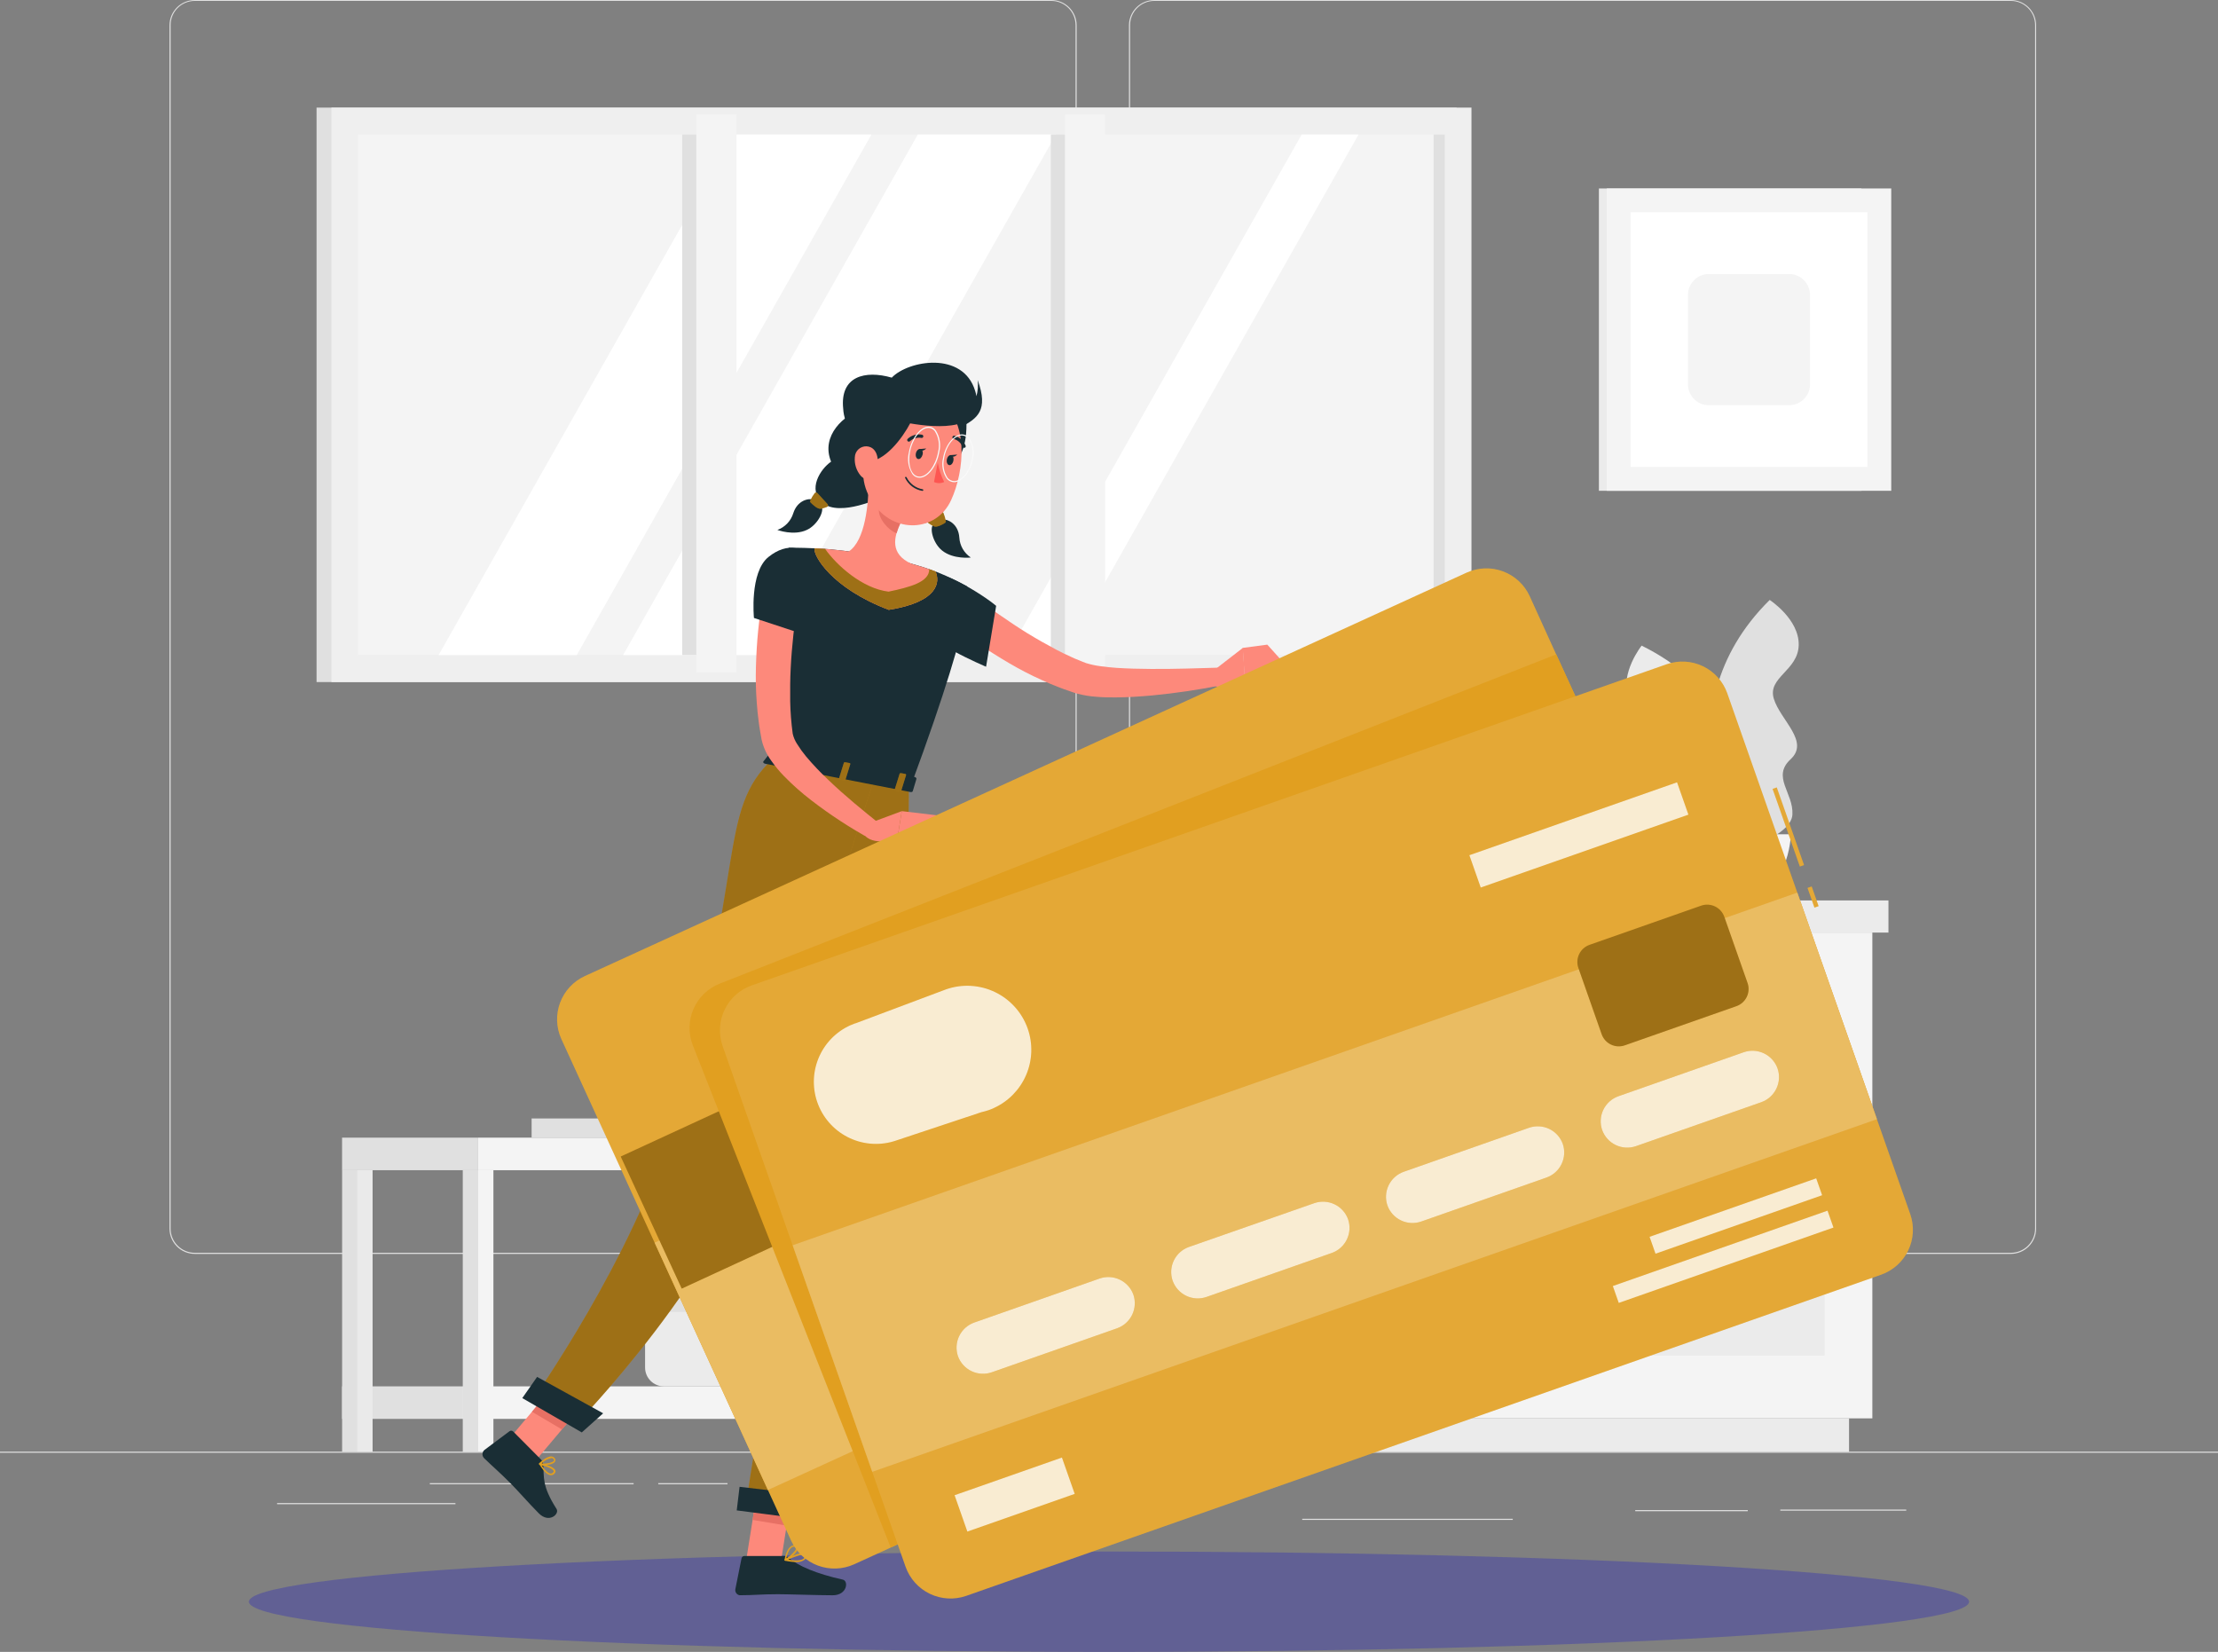 <svg width="905" height="674" viewBox="0 0 905 674" fill="none" xmlns="http://www.w3.org/2000/svg">
<rect x="0" y="0" width="905" height="674" fill="#808080" stroke="none"/>
<g clip-path="url(#clip0_46_2181)">
<path d="M905 592.301H0V592.753H905V592.301Z" fill="#E0E0E0"/>
<path d="M777.793 615.928H726.407V616.38H777.793V615.928Z" fill="#E0E0E0"/>
<path d="M713.14 616.145H667.22V616.597H713.14V616.145Z" fill="#E0E0E0"/>
<path d="M500.682 605.67H438.871V606.122H500.682V605.67Z" fill="#E0E0E0"/>
<path d="M617.246 619.691H531.344V620.143H617.246V619.691Z" fill="#E0E0E0"/>
<path d="M258.541 605.146H175.371V605.598H258.541V605.146Z" fill="#E0E0E0"/>
<path d="M296.84 605.146H268.586V605.598H296.84V605.146Z" fill="#E0E0E0"/>
<path d="M185.833 613.286H113.053V613.739H185.833V613.286Z" fill="#E0E0E0"/>
<path d="M428.97 511.615H79.477C76.739 511.61 74.115 510.52 72.181 508.583C70.246 506.646 69.16 504.021 69.16 501.285V10.239C69.184 7.519 70.281 4.917 72.213 3C74.144 1.083 76.755 0.005 79.477 0L428.97 0C431.711 0 434.34 1.088 436.278 3.026C438.216 4.963 439.305 7.59 439.305 10.33V501.285C439.305 504.024 438.216 506.652 436.278 508.589C434.34 510.526 431.711 511.615 428.97 511.615ZM79.477 0.362C76.859 0.367 74.35 1.409 72.501 3.261C70.651 5.113 69.613 7.623 69.613 10.239V501.285C69.613 503.901 70.651 506.411 72.501 508.263C74.35 510.115 76.859 511.158 79.477 511.162H428.97C431.588 511.153 434.096 510.109 435.948 508.259C437.799 506.408 438.843 503.902 438.853 501.285V10.239C438.843 7.623 437.799 5.116 435.948 3.265C434.096 1.415 431.588 0.371 428.97 0.362H79.477Z" fill="#E0E0E0"/>
<path d="M820.491 511.615H470.98C468.242 511.605 465.619 510.514 463.683 508.579C461.747 506.643 460.655 504.022 460.645 501.285V10.239C460.674 7.517 461.775 4.915 463.709 2.999C465.644 1.082 468.256 0.005 470.98 0L820.491 0C823.21 0.009 825.816 1.09 827.744 3.006C829.672 4.923 830.766 7.522 830.79 10.239V501.285C830.792 502.639 830.528 503.98 830.012 505.232C829.495 506.484 828.737 507.622 827.781 508.582C826.825 509.541 825.689 510.302 824.438 510.823C823.187 511.343 821.846 511.612 820.491 511.615ZM470.98 0.362C468.362 0.371 465.854 1.415 464.003 3.265C462.151 5.116 461.107 7.623 461.098 10.239V501.285C461.107 503.902 462.151 506.408 464.003 508.259C465.854 510.109 468.362 511.153 470.98 511.162H820.491C823.109 511.153 825.617 510.109 827.469 508.259C829.32 506.408 830.364 503.902 830.374 501.285V10.239C830.364 7.623 829.32 5.116 827.469 3.265C825.617 1.415 823.109 0.371 820.491 0.362H470.98Z" fill="#E0E0E0"/>
<path d="M594.332 43.907H129.162V278.295H594.332V43.907Z" fill="#E0E0E0"/>
<path d="M600.395 43.907H135.225V278.295H600.395V43.907Z" fill="#EFEFEF"/>
<path d="M589.517 54.888H146.121V267.277H589.517V54.888Z" fill="#F4F4F4"/>
<path d="M178.955 267.295L299.211 54.906H355.556L235.318 267.295H178.955Z" fill="white"/>
<path d="M254.232 267.295L374.489 54.906H430.834L310.596 267.295H254.232Z" fill="white"/>
<path d="M410.87 267.295L531.108 54.906H554.313L434.074 267.295H410.87Z" fill="white"/>
<path d="M445.17 54.888H428.771V267.277H445.17V54.888Z" fill="#E0E0E0"/>
<path d="M294.758 54.888H278.36V267.277H294.758V54.888Z" fill="#E0E0E0"/>
<path d="M450.925 46.729H434.527V274.278H450.925V46.729Z" fill="#F4F4F4"/>
<path d="M300.514 46.729H284.116V274.278H300.514V46.729Z" fill="#F4F4F4"/>
<path d="M589.517 54.888H584.938V267.277H589.517V54.888Z" fill="#E0E0E0"/>
<path d="M709.23 347.493C709.23 347.493 676.035 290.307 722.081 244.79C722.081 244.79 734.1 252.605 733.919 263.134C733.738 273.663 721.05 276.323 723.765 285.115C726.48 293.907 738.48 302.518 730.625 309.773C722.769 317.027 731.874 323.504 731.349 332.387C730.824 341.269 709.23 347.493 709.23 347.493Z" fill="#E0E0E0"/>
<path d="M714.443 356.846C714.443 356.846 727.892 292.116 669.827 263.424C669.827 263.424 660.904 274.64 664.397 284.572C667.89 294.504 680.777 293.039 680.958 302.229C681.139 311.419 672.488 323.377 682.243 327.792C691.999 332.206 685.375 341.215 688.687 349.501C691.999 357.787 714.443 356.846 714.443 356.846Z" fill="#EBEBEB"/>
<path d="M684.886 340.401C684.886 340.401 685.465 367.393 707.8 367.393C730.136 367.393 730.733 340.401 730.733 340.401H684.886Z" fill="#F4F4F4"/>
<path d="M529.896 346.371C529.896 346.371 530.656 367.393 560.032 367.393C589.408 367.393 590.187 346.371 590.187 346.371H529.896Z" fill="#EBEBEB"/>
<path d="M598.078 351.581C598.078 351.581 598.657 367.393 620.739 367.393C642.821 367.393 643.382 351.581 643.382 351.581H598.078Z" fill="#EBEBEB"/>
<path d="M550.584 380.509H501.135V578.733H550.584V380.509Z" fill="#EBEBEB"/>
<path d="M754.462 578.714H510.619V592.301H754.462V578.714Z" fill="#EBEBEB"/>
<path d="M763.965 380.491H550.584V578.714H763.965V380.491Z" fill="#F4F4F4"/>
<path d="M744.526 399.667H570.023V469.969H744.526V399.667Z" fill="#EBEBEB"/>
<path d="M744.526 482.778H570.023V553.079H744.526V482.778Z" fill="#EBEBEB"/>
<path d="M676.94 407.374H637.681C636.403 407.374 635.176 406.868 634.27 405.966C633.365 405.064 632.853 403.84 632.849 402.562C632.858 401.284 633.37 400.061 634.275 399.157C635.179 398.253 636.403 397.741 637.681 397.732H676.94C678.219 397.741 679.443 398.253 680.347 399.157C681.251 400.061 681.763 401.284 681.773 402.562C681.768 403.84 681.257 405.064 680.351 405.966C679.445 406.868 678.219 407.374 676.94 407.374Z" fill="#F4F4F4"/>
<path d="M676.94 490.484H637.681C636.403 490.484 635.176 489.978 634.27 489.076C633.365 488.174 632.853 486.95 632.849 485.672C632.858 484.394 633.37 483.171 634.275 482.267C635.179 481.363 636.403 480.851 637.681 480.842H676.94C678.219 480.851 679.443 481.363 680.347 482.267C681.251 483.171 681.763 484.394 681.773 485.672C681.768 486.95 681.257 488.174 680.351 489.076C679.445 489.978 678.219 490.484 676.94 490.484Z" fill="#F4F4F4"/>
<path d="M770.535 367.393H550.566V380.509H770.535V367.393Z" fill="#EBEBEB"/>
<path d="M550.566 367.375H494.203V380.491H550.566V367.375Z" fill="#E0E0E0"/>
<path d="M759.512 76.905H652.396V200.25H759.512V76.905Z" fill="#EBEBEB"/>
<path d="M771.675 76.905H655.6V200.25H771.675V76.905Z" fill="#F4F4F4"/>
<path d="M761.956 86.62H665.32V190.517H761.956V86.62Z" fill="white"/>
<path d="M730.009 111.803H697.266C692.558 111.803 688.741 115.618 688.741 120.324V156.813C688.741 161.519 692.558 165.334 697.266 165.334H730.009C734.718 165.334 738.534 161.519 738.534 156.813V120.324C738.534 115.618 734.718 111.803 730.009 111.803Z" fill="#F4F4F4"/>
<path d="M487.053 477.459H474.618V592.301H487.053V477.459Z" fill="#E0E0E0"/>
<path opacity="0.5" d="M487.053 477.459H480.827V592.301H487.053V477.459Z" fill="#F4F4F4"/>
<path d="M432.59 509.625H424.047C424.983 508.833 425.735 507.846 426.251 506.734C426.767 505.622 427.034 504.41 427.033 503.184H325.8C325.801 504.412 326.071 505.624 326.59 506.736C327.109 507.849 327.865 508.835 328.804 509.625H320.37C317.346 509.625 314.445 510.826 312.307 512.963C310.168 515.1 308.967 517.999 308.967 521.022V554.255C308.967 557.278 310.168 560.177 312.307 562.314C314.445 564.452 317.346 565.653 320.37 565.653H432.59C435.614 565.653 438.514 564.452 440.653 562.314C442.791 560.177 443.993 557.278 443.993 554.255V521.022C443.993 517.999 442.791 515.1 440.653 512.963C438.514 510.826 435.614 509.625 432.59 509.625Z" fill="#F4F4F4"/>
<path d="M338.958 534.174H270.884C266.646 534.174 263.21 537.609 263.21 541.845V557.982C263.21 562.218 266.646 565.653 270.884 565.653H338.958C343.197 565.653 346.633 562.218 346.633 557.982V541.845C346.633 537.609 343.197 534.174 338.958 534.174Z" fill="#EBEBEB"/>
<path d="M344.063 527.227H265.78C264.361 527.227 263.21 528.377 263.21 529.796V532.727C263.21 534.146 264.361 535.296 265.78 535.296H344.063C345.482 535.296 346.633 534.146 346.633 532.727V529.796C346.633 528.377 345.482 527.227 344.063 527.227Z" fill="#E0E0E0"/>
<path d="M354.326 426.171C354.326 426.171 355.502 464.162 400.028 464.162C444.554 464.162 445.731 426.171 445.731 426.171H354.326Z" fill="#EBEBEB"/>
<path d="M195.1 464.18H139.569V477.459H195.1V464.18Z" fill="#E0E0E0"/>
<path d="M530.149 464.18H195.118V477.459H530.149V464.18Z" fill="#F4F4F4"/>
<path d="M195.1 565.653H139.569V578.932H195.1V565.653Z" fill="#E0E0E0"/>
<path d="M152.022 477.459H139.587V592.301H152.022V477.459Z" fill="#E0E0E0"/>
<path opacity="0.5" d="M152.022 477.459H145.795V592.301H152.022V477.459Z" fill="#F4F4F4"/>
<path d="M201.326 477.459H188.892V592.301H201.326V477.459Z" fill="#F4F4F4"/>
<path d="M195.118 477.459H188.892V592.301H195.118V477.459Z" fill="#E0E0E0"/>
<path d="M530.131 477.459H517.696V592.301H530.131V477.459Z" fill="#F4F4F4"/>
<path d="M523.923 477.459H517.696V592.301H523.923V477.459Z" fill="#E0E0E0"/>
<path d="M530.149 565.653H195.118V578.932H530.149V565.653Z" fill="#F4F4F4"/>
<path d="M284.459 456.347H216.91V464.18H284.459V456.347Z" fill="#E0E0E0"/>
<path d="M308.659 456.329H284.459V464.162H308.659V456.329Z" fill="#EBEBEB"/>
<path d="M452.5 674C646.319 674 803.441 664.831 803.441 653.521C803.441 642.211 646.319 633.042 452.5 633.042C258.681 633.042 101.559 642.211 101.559 653.521C101.559 664.831 258.681 674 452.5 674Z" fill="#616094"/>
<path d="M394.345 173.131C394.471 194.569 379.105 194.352 379.412 187.604C379.72 180.856 375.919 165.008 379.412 166.546C382.906 168.084 394.29 163.652 394.345 173.131Z" fill="#1A2E35"/>
<path d="M384.679 211.955C386.797 211.792 391.051 213.764 391.431 219.354C391.53 220.978 392.005 222.557 392.818 223.967C393.632 225.376 394.761 226.578 396.119 227.477C396.119 227.477 389.078 228.327 384.462 224.673C380.697 221.724 379.032 215.265 381.005 213.818C382.089 212.951 383.339 212.317 384.679 211.955Z" fill="#1A2E35"/>
<path d="M381.91 196.722C385.53 199.924 388.843 208.391 380.68 212.407C372.517 216.423 359.684 206.98 359.684 206.98L373.783 200.449L381.91 196.722Z" fill="#1A2E35"/>
<path d="M385.929 212.733C385.731 211.56 385.403 210.413 384.951 209.313C384.917 209.222 384.865 209.138 384.798 209.066C384.731 208.995 384.651 208.937 384.562 208.897C384.473 208.856 384.376 208.834 384.279 208.831C384.181 208.828 384.083 208.844 383.992 208.879H383.847L378.833 212.226C378.752 212.281 378.683 212.351 378.629 212.432C378.575 212.513 378.538 212.605 378.52 212.7C378.501 212.796 378.502 212.895 378.522 212.99C378.541 213.086 378.579 213.176 378.634 213.257C378.691 213.332 378.758 213.399 378.833 213.456C379.557 213.982 380.333 214.431 381.15 214.795C382.327 215.265 384.77 213.927 385.603 213.348C385.707 213.283 385.792 213.193 385.849 213.084C385.907 212.976 385.934 212.855 385.929 212.733Z" fill="#E19F20"/>
<path opacity="0.3" d="M385.929 212.733C385.731 211.56 385.403 210.413 384.951 209.313C384.917 209.222 384.865 209.138 384.798 209.066C384.731 208.995 384.651 208.937 384.562 208.897C384.473 208.856 384.376 208.834 384.279 208.831C384.181 208.828 384.083 208.844 383.992 208.879H383.847L378.833 212.226C378.752 212.281 378.683 212.351 378.629 212.432C378.575 212.513 378.538 212.605 378.52 212.7C378.501 212.796 378.502 212.895 378.522 212.99C378.541 213.086 378.579 213.176 378.634 213.257C378.691 213.332 378.758 213.399 378.833 213.456C379.557 213.982 380.333 214.431 381.15 214.795C382.327 215.265 384.77 213.927 385.603 213.348C385.707 213.283 385.792 213.193 385.849 213.084C385.907 212.976 385.934 212.855 385.929 212.733Z" fill="black"/>
<path d="M331.972 203.85C329.963 203.181 325.366 204.085 323.664 209.44C323.18 210.993 322.343 212.413 321.219 213.59C320.095 214.767 318.714 215.668 317.185 216.224C317.185 216.224 323.827 218.721 329.185 216.224C333.529 214.252 336.606 208.355 335.104 206.473C334.252 205.392 333.186 204.498 331.972 203.85Z" fill="#1A2E35"/>
<path d="M351.918 167.035C344.588 169.025 334.723 177.708 339.104 188.364C334.778 191.313 329.239 199.797 335.719 205.225C342.687 211.068 359.828 202.873 359.828 202.873L359.955 200.087L362 179.355L351.918 167.035Z" fill="#1A2E35"/>
<path d="M330.578 204.32C331.061 203.223 331.668 202.185 332.388 201.227C332.516 201.071 332.7 200.972 332.9 200.952C333.1 200.931 333.3 200.991 333.456 201.118L333.565 201.227L337.619 205.659C337.688 205.728 337.743 205.81 337.78 205.9C337.818 205.99 337.837 206.086 337.837 206.184C337.837 206.281 337.818 206.378 337.78 206.468C337.743 206.558 337.688 206.639 337.619 206.708C337.563 206.777 337.487 206.827 337.402 206.853C336.58 207.19 335.725 207.439 334.85 207.595C333.583 207.776 331.628 205.912 330.868 205.152C330.741 205.059 330.646 204.93 330.594 204.781C330.542 204.633 330.537 204.472 330.578 204.32Z" fill="#E19F20"/>
<path opacity="0.3" d="M330.578 204.32C331.061 203.223 331.668 202.185 332.388 201.227C332.516 201.071 332.7 200.972 332.9 200.952C333.1 200.931 333.3 200.991 333.456 201.118L333.565 201.227L337.619 205.659C337.688 205.728 337.743 205.81 337.78 205.9C337.818 205.99 337.837 206.086 337.837 206.184C337.837 206.281 337.818 206.378 337.78 206.468C337.743 206.558 337.688 206.639 337.619 206.708C337.563 206.777 337.487 206.827 337.402 206.853C336.58 207.19 335.725 207.439 334.85 207.595C333.583 207.776 331.628 205.912 330.868 205.152C330.741 205.059 330.646 204.93 330.594 204.781C330.542 204.633 330.537 204.472 330.578 204.32Z" fill="black"/>
<path d="M396.535 242.547C399.992 245.224 403.775 248.082 407.576 250.688C411.377 253.293 415.196 255.916 419.124 258.322C423.051 260.728 427.033 262.971 431.051 265.106L434.074 266.644L437.151 268.073C438.165 268.562 439.196 268.996 440.246 269.394L441.785 270.027C442.31 270.226 442.871 270.479 443.197 270.57C445.089 271.146 447.026 271.564 448.989 271.818C451.124 272.125 453.369 272.343 455.649 272.505C460.192 272.795 464.862 272.921 469.55 272.94C474.238 272.958 478.98 272.94 483.704 272.795L497.913 272.397L498.8 279.507C489.293 281.42 479.693 282.839 470.039 283.758C465.17 284.192 460.283 284.518 455.287 284.554C452.79 284.554 450.256 284.554 447.649 284.319C444.846 284.157 442.068 283.702 439.359 282.962C438.527 282.745 438.002 282.528 437.386 282.329L435.576 281.696C434.364 281.298 433.169 280.863 431.956 280.375L428.445 278.964L425.006 277.444C420.46 275.399 416.031 273.104 411.739 270.57C407.467 268.055 403.268 265.45 399.214 262.664C395.075 259.861 391.087 256.842 387.268 253.618L396.535 242.547Z" fill="#FD897B"/>
<path d="M377.747 234.424C382.254 230.914 400.807 242.402 406.454 247.196L402.345 272.035C402.345 272.035 375.648 260.855 374.037 253.22C372.372 245.242 374.345 237.101 377.747 234.424Z" fill="#1A2E35"/>
<path d="M495.94 273.012L507.126 264.346L508.013 277.752C508.013 277.752 500.302 282.528 495.216 279.561L495.94 273.012Z" fill="#FD897B"/>
<path d="M517.099 263.026L522.819 269.394L507.941 277.752L507.054 264.346L517.099 263.026Z" fill="#FD897B"/>
<path d="M304.587 635.846L318.687 636.895L323.827 604.458L309.745 603.409L304.587 635.846Z" fill="#FD897B"/>
<path d="M204.838 590.51L216.802 598.036L238.106 572.781L226.142 565.237L204.838 590.51Z" fill="#FD897B"/>
<path d="M220.585 595.34L209.381 584.069C209.188 583.877 208.931 583.76 208.659 583.74C208.387 583.72 208.116 583.798 207.897 583.961L197.706 591.577C197.237 591.957 196.936 592.507 196.872 593.107C196.807 593.707 196.984 594.309 197.363 594.779L197.525 594.96C201.489 598.814 203.607 600.478 208.53 605.435C211.553 608.492 215.662 613.25 219.843 617.465C224.024 621.681 228.404 617.755 227.083 615.656C220.965 606.122 222.069 602.558 221.653 597.71C221.603 596.815 221.222 595.971 220.585 595.34Z" fill="#1A2E35"/>
<path d="M319.628 634.869H303.736C303.457 634.869 303.186 634.966 302.971 635.145C302.756 635.323 302.611 635.571 302.56 635.846L300.044 648.401C299.943 648.953 300.063 649.521 300.377 649.985C300.692 650.449 301.177 650.77 301.727 650.88C301.896 650.898 302.065 650.898 302.234 650.88C307.772 650.88 310.469 650.464 317.456 650.464C321.746 650.464 333.746 650.898 339.737 650.898C345.728 650.898 346.326 645.036 343.882 644.512C333.022 642.124 325.547 638.849 321.981 635.701C321.325 635.145 320.488 634.849 319.628 634.869Z" fill="#1A2E35"/>
<path d="M323.828 604.458L320.968 622.477L307.067 620.143L309.728 603.427L323.828 604.458Z" fill="#E77064"/>
<path d="M226.141 565.255L238.105 572.781L229.291 583.237L217.055 576.019L226.141 565.255Z" fill="#E77064"/>
<path d="M315.302 309.592L371.666 320.573C400.789 241.751 394.454 239.164 394.454 239.164C390.359 236.912 386.127 234.918 381.784 233.194L381.023 232.904C377.403 231.583 376.679 231.384 371.865 229.973C363.575 228.001 355.846 226.355 346.271 224.998L344.461 224.745C342.651 224.528 341.004 224.347 339.339 224.184C338.217 224.058 337.095 223.985 336.027 223.913L332.407 223.714C326.217 223.406 321.782 223.497 321.782 223.497C323.502 272.723 320.714 286.852 315.302 309.592Z" fill="#1A2E35"/>
<path d="M354.416 196.722C354.416 205.261 353.095 220.657 346.253 225.035C346.253 225.035 346.886 233.827 362.181 236.794C379.014 240.068 371.846 230.01 371.846 230.01C363.104 226.03 364.606 219.263 367.502 213.185L354.416 196.722Z" fill="#FD897B"/>
<path d="M359.756 203.434L367.502 213.185C366.83 214.597 366.274 216.061 365.837 217.563C362.416 216.369 358.344 211.593 358.597 207.848C358.708 206.318 359.101 204.821 359.756 203.434Z" fill="#E77064"/>
<path d="M353.602 177.111C351.792 191.023 350.688 196.867 356.263 205.279C364.643 217.943 382.128 217.129 388.083 204.049C393.513 192.272 395.54 171.485 383.141 163.435C381.044 162.05 378.694 161.092 376.226 160.615C373.758 160.138 371.22 160.152 368.758 160.656C366.295 161.16 363.956 162.144 361.874 163.552C359.792 164.96 358.009 166.764 356.625 168.862C354.996 171.343 353.962 174.166 353.602 177.111Z" fill="#FD897B"/>
<path d="M398.906 155.076C399.161 157.283 398.995 159.517 398.417 161.662C398.287 160.934 398.112 160.215 397.892 159.509C392.933 143.118 370.598 147.026 363.864 154.081C353.004 150.97 342.669 153.448 344.045 166.745C344.217 170.171 345.45 173.459 347.574 176.153C345.891 180.82 347.574 188.255 353.131 188.473C360.95 188.78 368.371 178.432 371.358 172.751C376.788 173.674 384.607 174.561 390.544 173.113C391.539 173.71 392.354 174.126 392.354 174.126C398.671 170.743 403.485 167.469 398.906 155.076Z" fill="#1A2E35"/>
<path d="M348.787 186.609C348.57 189.308 349.421 191.985 351.158 194.063C353.511 196.794 356.588 195.184 357.693 191.946C358.616 189.015 358.489 184.076 355.34 182.539C354.793 182.282 354.201 182.135 353.598 182.107C352.994 182.079 352.391 182.17 351.823 182.375C351.255 182.58 350.733 182.895 350.286 183.302C349.84 183.708 349.478 184.199 349.222 184.746C348.95 185.33 348.802 185.965 348.787 186.609Z" fill="#FD897B"/>
<path d="M370.815 320.573C370.815 320.573 371.032 432.412 361.873 474.528C352.353 518.345 324.352 618.026 324.352 618.026L304.08 615.403C304.08 615.403 319.954 514.708 326.705 471.163C334.072 423.71 329.565 312.541 329.565 312.541L370.815 320.573Z" fill="#E19F20"/>
<path opacity="0.3" d="M370.815 320.573C370.815 320.573 371.032 432.412 361.873 474.528C352.353 518.345 324.352 618.026 324.352 618.026L304.08 615.403C304.08 615.403 319.954 514.708 326.705 471.163C334.072 423.71 329.565 312.541 329.565 312.541L370.815 320.573Z" fill="black"/>
<path d="M327.809 619.781L300.605 616.271L301.763 606.647L332.642 610.265L327.809 619.781Z" fill="#1A2E35"/>
<path d="M356.787 317.679C356.787 317.679 326.433 410.106 311.356 463.348C295.464 519.521 234.54 581.645 234.54 581.645L217.073 571.55C217.073 571.55 258.703 512.574 273.998 460.164C305.148 353.77 292.351 331.229 315.302 309.592L356.787 317.679Z" fill="#E19F20"/>
<path opacity="0.3" d="M356.787 317.679C356.787 317.679 326.433 410.106 311.356 463.348C295.464 519.521 234.54 581.645 234.54 581.645L217.073 571.55C217.073 571.55 258.703 512.574 273.998 460.164C305.148 353.77 292.351 331.229 315.302 309.592L356.787 317.679Z" fill="black"/>
<path d="M237.381 584.449L213.109 570.447L219.155 561.799L246.106 576.652L237.381 584.449Z" fill="#1A2E35"/>
<path d="M373.693 185.017C373.476 186.139 373.892 187.152 374.634 187.297C375.376 187.441 376.136 186.645 376.444 185.487C376.752 184.33 376.245 183.335 375.503 183.19C374.761 183.045 373.91 183.895 373.693 185.017Z" fill="#1A2E35"/>
<path d="M386.345 187.477C386.127 188.599 386.544 189.63 387.286 189.775C388.028 189.92 388.788 189.124 389.005 187.966C389.223 186.808 388.806 185.813 388.064 185.686C387.322 185.56 386.562 186.338 386.345 187.477Z" fill="#1A2E35"/>
<path d="M387.738 185.705L390.58 185.469C390.58 185.469 388.788 187.297 387.738 185.705Z" fill="#1A2E35"/>
<path d="M382.634 188.762C383.135 191.505 384.012 194.165 385.241 196.668C384.592 196.971 383.884 197.129 383.168 197.129C382.452 197.129 381.744 196.971 381.096 196.668L382.634 188.762Z" fill="#FD5652"/>
<path d="M376.353 200.286C374.84 200.038 373.41 199.429 372.184 198.509C370.958 197.589 369.973 196.386 369.312 195.003C369.294 194.964 369.284 194.922 369.282 194.879C369.281 194.836 369.288 194.793 369.303 194.752C369.318 194.712 369.341 194.675 369.371 194.643C369.4 194.612 369.436 194.587 369.475 194.569C369.557 194.539 369.648 194.54 369.728 194.574C369.809 194.607 369.874 194.67 369.91 194.75C370.542 196.021 371.464 197.125 372.603 197.974C373.741 198.822 375.063 199.391 376.462 199.635C376.505 199.641 376.546 199.656 376.583 199.679C376.62 199.702 376.653 199.732 376.678 199.767C376.703 199.803 376.721 199.843 376.731 199.885C376.74 199.928 376.741 199.972 376.733 200.015C376.716 200.099 376.667 200.174 376.596 200.225C376.526 200.275 376.439 200.297 376.353 200.286Z" fill="#1A2E35"/>
<path d="M370.815 180.205C370.64 180.196 370.475 180.123 370.351 179.999C370.227 179.875 370.154 179.71 370.145 179.536C370.152 179.351 370.23 179.176 370.362 179.047C371.138 178.318 372.076 177.786 373.099 177.493C374.123 177.2 375.201 177.156 376.245 177.365C376.416 177.415 376.561 177.53 376.648 177.686C376.736 177.841 376.76 178.024 376.715 178.197C376.694 178.28 376.657 178.358 376.605 178.427C376.554 178.496 376.489 178.554 376.415 178.598C376.341 178.641 376.259 178.67 376.174 178.682C376.089 178.694 376.002 178.689 375.919 178.667C375.09 178.52 374.238 178.568 373.431 178.807C372.624 179.045 371.883 179.468 371.267 180.042C371.143 180.152 370.981 180.21 370.815 180.205Z" fill="#1A2E35"/>
<path d="M393.368 182.72C393.235 182.721 393.105 182.682 392.995 182.608C392.885 182.533 392.8 182.427 392.752 182.303C392.439 181.529 391.951 180.836 391.326 180.281C390.701 179.726 389.957 179.322 389.15 179.101C389.063 179.086 388.98 179.054 388.906 179.006C388.832 178.959 388.768 178.897 388.717 178.825C388.667 178.753 388.631 178.671 388.612 178.585C388.593 178.499 388.592 178.41 388.607 178.323C388.642 178.15 388.743 177.997 388.888 177.896C389.033 177.795 389.211 177.754 389.386 177.781C390.418 178.038 391.374 178.539 392.174 179.241C392.973 179.942 393.594 180.825 393.983 181.815C394.019 181.896 394.039 181.983 394.041 182.071C394.043 182.159 394.028 182.247 393.996 182.33C393.964 182.412 393.916 182.488 393.855 182.551C393.793 182.615 393.72 182.666 393.639 182.701L393.368 182.72Z" fill="#1A2E35"/>
<path d="M375.213 194.931C374.653 194.933 374.099 194.805 373.597 194.557C373.094 194.309 372.656 193.948 372.317 193.502C371.466 192.175 370.898 190.687 370.649 189.13C370.4 187.574 370.475 185.982 370.869 184.456C371.901 178.74 375.485 174.09 378.869 174.09C379.432 174.098 379.987 174.232 380.491 174.483C380.995 174.733 381.437 175.094 381.783 175.537C382.635 176.864 383.203 178.353 383.452 179.909C383.701 181.466 383.626 183.057 383.231 184.583C382.2 190.3 378.598 194.931 375.213 194.931ZM378.833 174.597C375.666 174.597 372.263 179.083 371.267 184.583C370.634 188.201 371.141 191.458 372.625 193.212C372.926 193.604 373.312 193.922 373.754 194.141C374.196 194.361 374.683 194.476 375.177 194.479C378.363 194.479 381.747 190.01 382.743 184.511C383.127 183.057 383.204 181.539 382.971 180.053C382.737 178.568 382.197 177.147 381.385 175.881C381.092 175.489 380.713 175.169 380.277 174.947C379.84 174.724 379.359 174.604 378.869 174.597H378.833Z" fill="#F9F9F9"/>
<path d="M389.277 196.74C388.691 196.732 388.114 196.591 387.591 196.328C387.067 196.064 386.61 195.686 386.254 195.22C385.442 194.002 384.892 192.629 384.639 191.187C384.387 189.745 384.438 188.266 384.788 186.844C385.711 181.526 389.187 177.22 392.535 177.22C393.122 177.235 393.697 177.382 394.22 177.648C394.743 177.914 395.2 178.293 395.558 178.758C396.363 179.976 396.908 181.346 397.161 182.784C397.413 184.222 397.366 185.697 397.024 187.116C396.119 192.453 392.644 196.74 389.277 196.74ZM392.481 177.672C389.331 177.672 386.073 181.815 385.241 186.935C384.916 188.291 384.871 189.699 385.107 191.074C385.344 192.449 385.857 193.761 386.616 194.931C386.94 195.336 387.346 195.666 387.808 195.9C388.27 196.134 388.777 196.266 389.295 196.288C392.445 196.288 395.721 192.163 396.535 187.043C396.857 185.688 396.903 184.281 396.67 182.907C396.437 181.533 395.929 180.221 395.178 179.047C394.856 178.639 394.45 178.305 393.988 178.068C393.526 177.831 393.018 177.696 392.499 177.672H392.481Z" fill="#F9F9F9"/>
<path d="M224.748 601.907C222.938 601.907 221.128 599.121 220.06 597.511C220.024 597.457 220.005 597.394 220.005 597.33C220.005 597.266 220.024 597.203 220.06 597.149C220.099 597.096 220.151 597.055 220.212 597.029C220.272 597.004 220.339 596.995 220.404 597.004C220.983 597.131 225.96 598.216 226.594 599.917C226.666 600.104 226.685 600.308 226.65 600.506C226.615 600.703 226.527 600.888 226.395 601.039C226.225 601.319 225.982 601.548 225.692 601.701C225.401 601.854 225.075 601.925 224.748 601.907ZM220.965 597.837C222.358 599.935 223.716 601.183 224.693 601.238C224.91 601.24 225.124 601.186 225.314 601.081C225.505 600.976 225.665 600.825 225.779 600.641C225.841 600.577 225.882 600.497 225.898 600.41C225.914 600.323 225.904 600.234 225.87 600.152C225.544 599.248 222.956 598.343 220.965 597.837Z" fill="#E19F20"/>
<path d="M221.779 597.837C221.231 597.839 220.685 597.778 220.15 597.656C220.096 597.637 220.046 597.606 220.006 597.565C219.965 597.524 219.934 597.475 219.915 597.421C219.879 597.315 219.879 597.2 219.915 597.095C220.042 596.986 222.811 594.255 224.856 594.255H225.001C225.254 594.271 225.501 594.341 225.726 594.46C225.95 594.578 226.148 594.743 226.304 594.942C226.489 595.135 226.603 595.384 226.63 595.65C226.656 595.915 226.592 596.182 226.449 596.407C225.87 597.384 223.553 597.837 221.779 597.837ZM220.965 597.131C222.666 597.33 225.417 596.842 225.979 596.028C226.069 595.901 226.141 595.702 225.87 595.358C225.775 595.225 225.651 595.116 225.506 595.041C225.361 594.965 225.201 594.925 225.037 594.924C223.482 595.215 222.057 595.987 220.965 597.131Z" fill="#E19F20"/>
<path d="M324.823 637.348C323.324 637.312 321.833 637.13 320.37 636.805C320.3 636.791 320.237 636.755 320.188 636.703C320.14 636.651 320.108 636.586 320.099 636.515C320.09 636.446 320.103 636.377 320.136 636.315C320.168 636.254 320.218 636.204 320.279 636.172C320.949 635.846 326.759 632.951 328.443 633.928C328.595 634.026 328.721 634.16 328.809 634.317C328.897 634.475 328.946 634.652 328.949 634.833C328.969 635.138 328.915 635.443 328.792 635.724C328.669 636.004 328.481 636.25 328.244 636.443C327.236 637.118 326.032 637.436 324.823 637.348ZM321.51 636.371C324.605 636.877 326.94 636.751 327.845 635.973C328.001 635.84 328.122 635.672 328.201 635.484C328.28 635.295 328.313 635.091 328.298 634.887C328.301 634.819 328.286 634.751 328.255 634.69C328.223 634.63 328.175 634.579 328.117 634.543C327.212 634.019 323.99 635.249 321.51 636.353V636.371Z" fill="#E19F20"/>
<path d="M320.461 636.805H320.262C320.209 636.77 320.167 636.721 320.141 636.663C320.115 636.606 320.107 636.542 320.117 636.479C320.117 636.226 320.986 630.473 324.135 630.473H324.407C325.312 630.563 325.565 631.016 325.619 631.396C325.873 632.988 322.361 636.063 320.588 636.823L320.461 636.805ZM324.081 631.088C322.036 631.088 321.131 634.417 320.823 635.864C322.633 634.797 325.04 632.391 324.895 631.432C324.895 631.432 324.895 631.142 324.262 631.088H324.081Z" fill="#E19F20"/>
<path d="M375.086 183.244L377.928 182.991C377.928 182.991 376.136 184.836 375.086 183.244Z" fill="#1A2E35"/>
<path d="M362.652 248.824C339.122 239.905 331.773 226.554 332.334 223.75L335.954 223.967H336.66C337.563 223.991 338.464 224.069 339.357 224.202C341.022 224.347 342.742 224.528 344.479 224.763L346.289 225.016C354.928 226.067 363.48 227.729 371.883 229.991C375.72 231.113 376.987 231.475 379.123 232.235L380.933 232.922L381.693 233.212C383.575 237.264 383.159 245.55 362.652 248.824Z" fill="#FD897B"/>
<path d="M362.652 248.824C339.122 239.905 331.773 226.554 332.334 223.75L335.954 223.967H336.66C341.438 230.751 351.9 240.122 362.561 241.407C371.141 239.598 379.231 237.535 379.159 232.235L380.969 232.922L381.729 233.212C383.575 237.264 383.159 245.55 362.652 248.824Z" fill="#E19F20"/>
<path opacity="0.3" d="M362.652 248.824C339.122 239.905 331.773 226.554 332.334 223.75L335.954 223.967H336.66C341.438 230.751 351.9 240.122 362.561 241.407C371.141 239.598 379.231 237.535 379.159 232.235L380.969 232.922L381.729 233.212C383.575 237.264 383.159 245.55 362.652 248.824Z" fill="black"/>
<path d="M315.103 306.119L311.483 310.678C311.211 311.021 311.61 311.51 312.261 311.636L371.376 323.142C371.883 323.251 372.353 323.142 372.444 322.762L373.928 317.823C374.036 317.48 373.656 317.1 373.095 316.991L316.008 305.883C315.849 305.849 315.684 305.852 315.527 305.893C315.37 305.933 315.225 306.011 315.103 306.119Z" fill="#1A2E35"/>
<path d="M321.529 313.988L320.008 313.699C319.701 313.699 319.501 313.445 319.556 313.246L321.547 306.842C321.547 306.643 321.909 306.553 322.198 306.607L323.737 306.896C324.045 306.896 324.244 307.168 324.189 307.349L322.198 313.771C322.128 313.878 322.024 313.958 321.902 313.998C321.78 314.037 321.648 314.034 321.529 313.988Z" fill="#E19F20"/>
<path opacity="0.3" d="M321.529 313.988L320.008 313.699C319.701 313.699 319.501 313.445 319.556 313.246L321.547 306.842C321.547 306.643 321.909 306.553 322.198 306.607L323.737 306.896C324.045 306.896 324.244 307.168 324.189 307.349L322.198 313.771C322.128 313.878 322.024 313.958 321.902 313.998C321.78 314.037 321.648 314.034 321.529 313.988Z" fill="black"/>
<path d="M325.547 245.333C324.859 249.62 324.207 254.378 323.737 258.829C323.266 263.279 322.85 267.874 322.633 272.505C322.512 274.785 322.44 277.064 322.416 279.344V286.128C322.506 290.558 322.85 294.98 323.447 299.371C323.792 300.873 324.405 302.301 325.257 303.586C326.346 305.344 327.556 307.024 328.877 308.615C331.769 312.048 334.863 315.304 338.144 318.366C341.457 321.55 344.932 324.626 348.498 327.629C352.063 330.632 355.738 333.617 359.358 336.493L355.466 342.5C346.947 337.835 338.802 332.519 331.104 326.598C327.126 323.558 323.375 320.233 319.882 316.648C318.014 314.73 316.301 312.667 314.759 310.479C312.844 307.895 311.483 304.946 310.759 301.813L310.089 297.978C309.854 296.729 309.691 295.481 309.546 294.251C309.184 291.754 308.985 289.276 308.786 286.797C308.409 281.868 308.294 276.922 308.442 271.981C308.587 267.078 308.859 262.194 309.347 257.327C309.836 252.461 310.451 247.685 311.429 242.655L325.547 245.333Z" fill="#FD897B"/>
<path d="M313.528 227.278C305.782 233.537 307.628 252.135 307.628 252.135L333.692 260.71C333.692 260.71 332.497 239.272 331.23 231.565C329.674 222.393 321.13 221.109 313.528 227.278Z" fill="#1A2E35"/>
<path d="M356.172 335.336L367.955 330.958L366.145 342.156C366.145 342.156 357.602 345.231 353.222 341.287L356.172 335.336Z" fill="#FD897B"/>
<path d="M381.983 332.622V341.269L366.145 342.156L367.955 330.958L381.983 332.622Z" fill="#FD897B"/>
<path d="M367.05 322.853L365.53 322.563C365.222 322.563 365.023 322.31 365.077 322.111L367.068 315.707C367.068 315.508 367.43 315.417 367.738 315.472L369.258 315.761C369.566 315.761 369.765 316.032 369.711 316.213L367.72 322.636C367.666 322.817 367.43 322.925 367.05 322.853Z" fill="#E19F20"/>
<path opacity="0.3" d="M367.05 322.853L365.53 322.563C365.222 322.563 365.023 322.31 365.077 322.111L367.068 315.707C367.068 315.508 367.43 315.417 367.738 315.472L369.258 315.761C369.566 315.761 369.765 316.032 369.711 316.213L367.72 322.636C367.666 322.817 367.43 322.925 367.05 322.853Z" fill="black"/>
<path d="M344.298 318.402L342.76 318.113C342.452 318.113 342.253 317.86 342.325 317.661L344.316 311.256C344.316 311.057 344.66 310.967 344.968 311.021L346.507 311.311C346.796 311.311 347.013 311.582 346.941 311.763L344.95 318.185C344.896 318.402 344.606 318.493 344.298 318.402Z" fill="#E19F20"/>
<path opacity="0.3" d="M344.298 318.402L342.76 318.113C342.452 318.113 342.253 317.86 342.325 317.661L344.316 311.256C344.316 311.057 344.66 310.967 344.968 311.021L346.507 311.311C346.796 311.311 347.013 311.582 346.941 311.763L344.95 318.185C344.896 318.402 344.606 318.493 344.298 318.402Z" fill="black"/>
<path d="M229.019 423.891L322.85 628.718C325.001 633.373 328.907 636.989 333.716 638.775C338.525 640.561 343.845 640.373 348.516 638.252L363.412 631.45L708.344 473.606C713.003 471.463 716.624 467.563 718.415 462.759C720.206 457.955 720.021 452.638 717.9 447.97L634.984 267.06L624.124 243.162C621.966 238.513 618.059 234.904 613.253 233.119C608.447 231.334 603.13 231.516 598.459 233.628L238.612 398.256C233.953 400.4 230.331 404.297 228.534 409.099C226.737 413.901 226.911 419.218 229.019 423.891Z" fill="#E19F20"/>
<path opacity="0.1" d="M229.019 423.891L322.85 628.718C325.001 633.373 328.907 636.989 333.716 638.775C338.525 640.561 343.845 640.373 348.516 638.252L363.412 631.45L708.344 473.606C713.003 471.463 716.624 467.563 718.415 462.759C720.206 457.955 720.021 452.638 717.9 447.97L634.984 267.06L624.124 243.162C621.966 238.513 618.059 234.904 613.253 233.119C608.447 231.334 603.13 231.516 598.459 233.628L238.612 398.256C233.953 400.4 230.331 404.297 228.534 409.099C226.737 413.901 226.911 419.218 229.019 423.891Z" fill="white"/>
<path d="M662.146 326.241L267.108 507.014L313.341 607.946L708.379 427.173L662.146 326.241Z" fill="#E19F20"/>
<path opacity="0.3" d="M662.146 326.241L267.108 507.014L313.341 607.946L708.379 427.173L662.146 326.241Z" fill="white"/>
<path d="M645.788 372.934L396.149 487.172L412.696 523.294L662.334 409.057L645.788 372.934Z" fill="#E19F20"/>
<path opacity="0.8" d="M645.788 372.934L396.149 487.172L412.696 523.294L662.334 409.057L645.788 372.934Z" fill="white"/>
<path d="M648.624 289.459L253.269 471.881L278.16 525.772L673.515 343.35L648.624 289.459Z" fill="#E19F20"/>
<path opacity="0.3" d="M648.624 289.459L253.269 471.881L278.16 525.772L673.515 343.35L648.624 289.459Z" fill="black"/>
<path d="M282.668 426.46L363.412 631.378L708.343 473.533C713.003 471.39 716.624 467.491 718.415 462.687C720.205 457.883 720.021 452.566 717.9 447.898L634.984 266.988L293.6 401.368C288.835 403.263 285.012 406.964 282.964 411.664C280.916 416.364 280.81 421.682 282.668 426.46Z" fill="#E19F20"/>
<path d="M739.218 361.686L737.51 362.286L740.336 370.325L742.044 369.725L739.218 361.686Z" fill="#E19F20"/>
<path opacity="0.1" d="M739.218 361.686L737.51 362.286L740.336 370.325L742.044 369.725L739.218 361.686Z" fill="white"/>
<path d="M724.965 321.28L723.257 321.88L734.388 353.56L736.095 352.96L724.965 321.28Z" fill="#E19F20"/>
<path opacity="0.1" d="M724.965 321.28L723.257 321.88L734.388 353.56L736.095 352.96L724.965 321.28Z" fill="white"/>
<path d="M306.687 402.074L680.09 271.004C684.934 269.319 690.248 269.619 694.871 271.84C699.494 274.061 703.05 278.02 704.76 282.854L779.441 495.405C781.128 500.247 780.83 505.56 778.612 510.183C776.395 514.806 772.437 518.365 767.603 520.081L394.2 651.151C389.353 652.827 384.04 652.522 379.417 650.303C374.794 648.084 371.234 644.13 369.512 639.301L294.831 426.75C293.145 421.905 293.445 416.591 295.666 411.967C297.888 407.344 301.85 403.787 306.687 402.074Z" fill="#E19F20"/>
<path opacity="0.1" d="M306.687 402.074L680.09 271.004C684.934 269.319 690.248 269.619 694.871 271.84C699.494 274.061 703.05 278.02 704.76 282.854L779.441 495.405C781.128 500.247 780.83 505.56 778.612 510.183C776.395 514.806 772.437 518.365 767.603 520.081L394.2 651.151C389.353 652.827 384.04 652.522 379.417 650.303C374.794 648.084 371.234 644.13 369.512 639.301L294.831 426.75C293.145 421.905 293.445 416.591 295.666 411.967C297.888 407.344 301.85 403.787 306.687 402.074Z" fill="white"/>
<path d="M733.349 364.194L323.419 508.08L355.906 600.543L765.836 456.657L733.349 364.194Z" fill="#E19F20"/>
<path opacity="0.3" d="M733.349 364.194L323.419 508.08L355.906 600.543L765.836 456.657L733.349 364.194Z" fill="white"/>
<path d="M684.279 319.194L599.541 348.938L604.176 362.132L688.915 332.389L684.279 319.194Z" fill="#E19F20"/>
<path opacity="0.8" d="M684.279 319.194L599.541 348.938L604.176 362.132L688.915 332.389L684.279 319.194Z" fill="white"/>
<path d="M741.054 480.775L673.068 504.638L675.491 511.534L743.477 487.671L741.054 480.775Z" fill="#E19F20"/>
<path opacity="0.8" d="M741.054 480.775L673.068 504.638L675.491 511.534L743.477 487.671L741.054 480.775Z" fill="white"/>
<path d="M745.678 493.968L658.07 524.719L660.493 531.614L748.101 500.864L745.678 493.968Z" fill="#E19F20"/>
<path opacity="0.8" d="M745.678 493.968L658.07 524.719L660.493 531.614L748.101 500.864L745.678 493.968Z" fill="white"/>
<path d="M433.298 594.701L389.494 610.076L394.705 624.909L438.509 609.534L433.298 594.701Z" fill="#E19F20"/>
<path opacity="0.8" d="M433.298 594.701L389.494 610.076L394.705 624.909L438.509 609.534L433.298 594.701Z" fill="white"/>
<path d="M667.51 467.653L718.661 449.707C721.357 448.748 723.566 446.764 724.807 444.186C726.047 441.607 726.219 438.644 725.285 435.94C724.326 433.245 722.341 431.037 719.761 429.797C717.182 428.557 714.217 428.385 711.511 429.319L660.343 447.283C657.646 448.242 655.438 450.227 654.197 452.805C652.957 455.383 652.784 458.346 653.718 461.05C654.681 463.746 656.671 465.953 659.254 467.19C661.837 468.426 664.805 468.593 667.51 467.653Z" fill="#E19F20"/>
<path d="M579.888 498.408L631.056 480.444C633.733 479.481 635.924 477.506 637.159 474.946C638.395 472.385 638.575 469.442 637.663 466.749C636.7 464.057 634.713 461.854 632.134 460.617C629.555 459.381 626.592 459.212 623.889 460.146L572.738 478.11C570.042 479.069 567.833 481.054 566.593 483.632C565.352 486.21 565.18 489.173 566.114 491.877C567.091 494.556 569.084 496.743 571.661 497.965C574.239 499.187 577.194 499.346 579.888 498.408Z" fill="#E19F20"/>
<path d="M492.32 529.163L543.489 511.199C546.158 510.228 548.341 508.251 549.569 505.691C550.798 503.131 550.973 500.192 550.059 497.504C549.096 494.812 547.109 492.609 544.53 491.372C541.951 490.136 538.988 489.966 536.285 490.9L485.08 508.793C482.387 509.755 480.182 511.741 478.945 514.319C477.709 516.897 477.539 519.858 478.474 522.56C479.436 525.269 481.435 527.485 484.031 528.723C486.626 529.961 489.608 530.119 492.32 529.163Z" fill="#E19F20"/>
<path d="M404.662 559.918L455.83 541.953C458.51 540.994 460.705 539.021 461.944 536.46C463.183 533.899 463.367 530.954 462.455 528.258C461.492 525.567 459.505 523.363 456.926 522.127C454.347 520.891 451.384 520.721 448.681 521.655L397.512 539.62C394.816 540.579 392.607 542.563 391.367 545.141C390.126 547.719 389.954 550.683 390.888 553.387C391.865 556.066 393.858 558.252 396.435 559.474C399.013 560.696 401.968 560.856 404.662 559.918Z" fill="#E19F20"/>
<g opacity="0.8">
<path d="M667.51 467.653L718.66 449.707C721.357 448.748 723.566 446.764 724.806 444.186C726.047 441.607 726.219 438.644 725.285 435.94C724.325 433.245 722.34 431.037 719.761 429.797C717.181 428.557 714.217 428.385 711.511 429.319L660.342 447.283C657.646 448.242 655.437 450.227 654.197 452.805C652.956 455.383 652.784 458.346 653.718 461.05C654.681 463.746 656.671 465.953 659.254 467.19C661.837 468.426 664.804 468.593 667.51 467.653Z" fill="white"/>
<path d="M579.888 498.408L631.056 480.444C633.733 479.481 635.924 477.506 637.159 474.946C638.395 472.385 638.575 469.442 637.663 466.749C636.7 464.057 634.713 461.854 632.134 460.617C629.555 459.381 626.592 459.212 623.889 460.146L572.738 478.11C570.042 479.069 567.833 481.054 566.593 483.632C565.352 486.21 565.18 489.173 566.114 491.877C567.091 494.556 569.084 496.743 571.661 497.965C574.239 499.187 577.194 499.346 579.888 498.408Z" fill="white"/>
<path d="M492.32 529.163L543.489 511.199C546.158 510.228 548.341 508.251 549.569 505.691C550.798 503.131 550.973 500.192 550.059 497.504C549.096 494.812 547.109 492.609 544.53 491.372C541.951 490.136 538.988 489.966 536.285 490.9L485.08 508.793C482.387 509.755 480.182 511.741 478.945 514.319C477.709 516.897 477.539 519.858 478.474 522.56C479.436 525.269 481.435 527.485 484.031 528.723C486.626 529.961 489.608 530.119 492.32 529.163Z" fill="white"/>
<path d="M404.662 559.918L455.83 541.953C458.51 540.994 460.705 539.021 461.944 536.46C463.183 533.899 463.367 530.954 462.455 528.258C461.492 525.567 459.505 523.363 456.926 522.127C454.347 520.891 451.384 520.721 448.681 521.655L397.512 539.62C394.816 540.579 392.607 542.563 391.367 545.141C390.126 547.719 389.954 550.683 390.888 553.387C391.865 556.066 393.858 558.252 396.435 559.474C399.013 560.696 401.968 560.856 404.662 559.918Z" fill="white"/>
</g>
<path d="M694.097 369.531L648.569 385.512C644.702 386.869 642.668 391.103 644.026 394.968L653.513 421.971C654.871 425.836 659.107 427.869 662.974 426.512L708.503 410.531C712.37 409.174 714.404 404.94 713.046 401.075L703.558 374.072C702.2 370.207 697.964 368.174 694.097 369.531Z" fill="#E19F20"/>
<path opacity="0.3" d="M694.097 369.531L648.569 385.512C644.702 386.869 642.668 391.103 644.026 394.968L653.513 421.971C654.871 425.836 659.107 427.869 662.974 426.512L708.503 410.531C712.37 409.174 714.404 404.94 713.046 401.075L703.558 374.072C702.2 370.207 697.964 368.174 694.097 369.531Z" fill="black"/>
<path d="M419.341 419.712C418.206 416.469 416.442 413.482 414.15 410.92C411.859 408.359 409.085 406.275 405.986 404.786C402.888 403.297 399.527 402.434 396.094 402.245C392.662 402.055 389.226 402.544 385.983 403.684L349.204 417.487L348.733 417.614L347.647 418.066L346.977 418.319C341.039 421 336.361 425.864 333.917 431.901C331.472 437.938 331.448 444.684 333.85 450.738C336.252 456.793 340.895 461.689 346.815 464.412C352.734 467.134 359.476 467.472 365.638 465.356L400.463 453.778C401.466 453.553 402.457 453.275 403.431 452.946C404.152 452.693 404.859 452.404 405.549 452.077C411.467 449.368 416.161 444.549 418.712 438.563C421.263 432.577 421.487 425.855 419.341 419.712Z" fill="#E19F20"/>
<path opacity="0.8" d="M419.341 419.712C418.206 416.469 416.442 413.482 414.15 410.92C411.859 408.359 409.085 406.275 405.986 404.786C402.888 403.297 399.527 402.434 396.094 402.245C392.662 402.055 389.226 402.544 385.983 403.684L349.204 417.487L348.733 417.614L347.647 418.066L346.977 418.319C341.039 421 336.361 425.864 333.917 431.901C331.472 437.938 331.448 444.684 333.85 450.738C336.252 456.793 340.895 461.689 346.815 464.412C352.734 467.134 359.476 467.472 365.638 465.356L400.463 453.778C401.466 453.553 402.457 453.275 403.431 452.946C404.152 452.693 404.859 452.404 405.549 452.077C411.467 449.368 416.161 444.549 418.712 438.563C421.263 432.577 421.487 425.855 419.341 419.712Z" fill="white"/>
</g>
<defs>
<clipPath id="clip0_46_2181">
<rect width="905" height="674" fill="white"/>
</clipPath>
</defs>
</svg>
